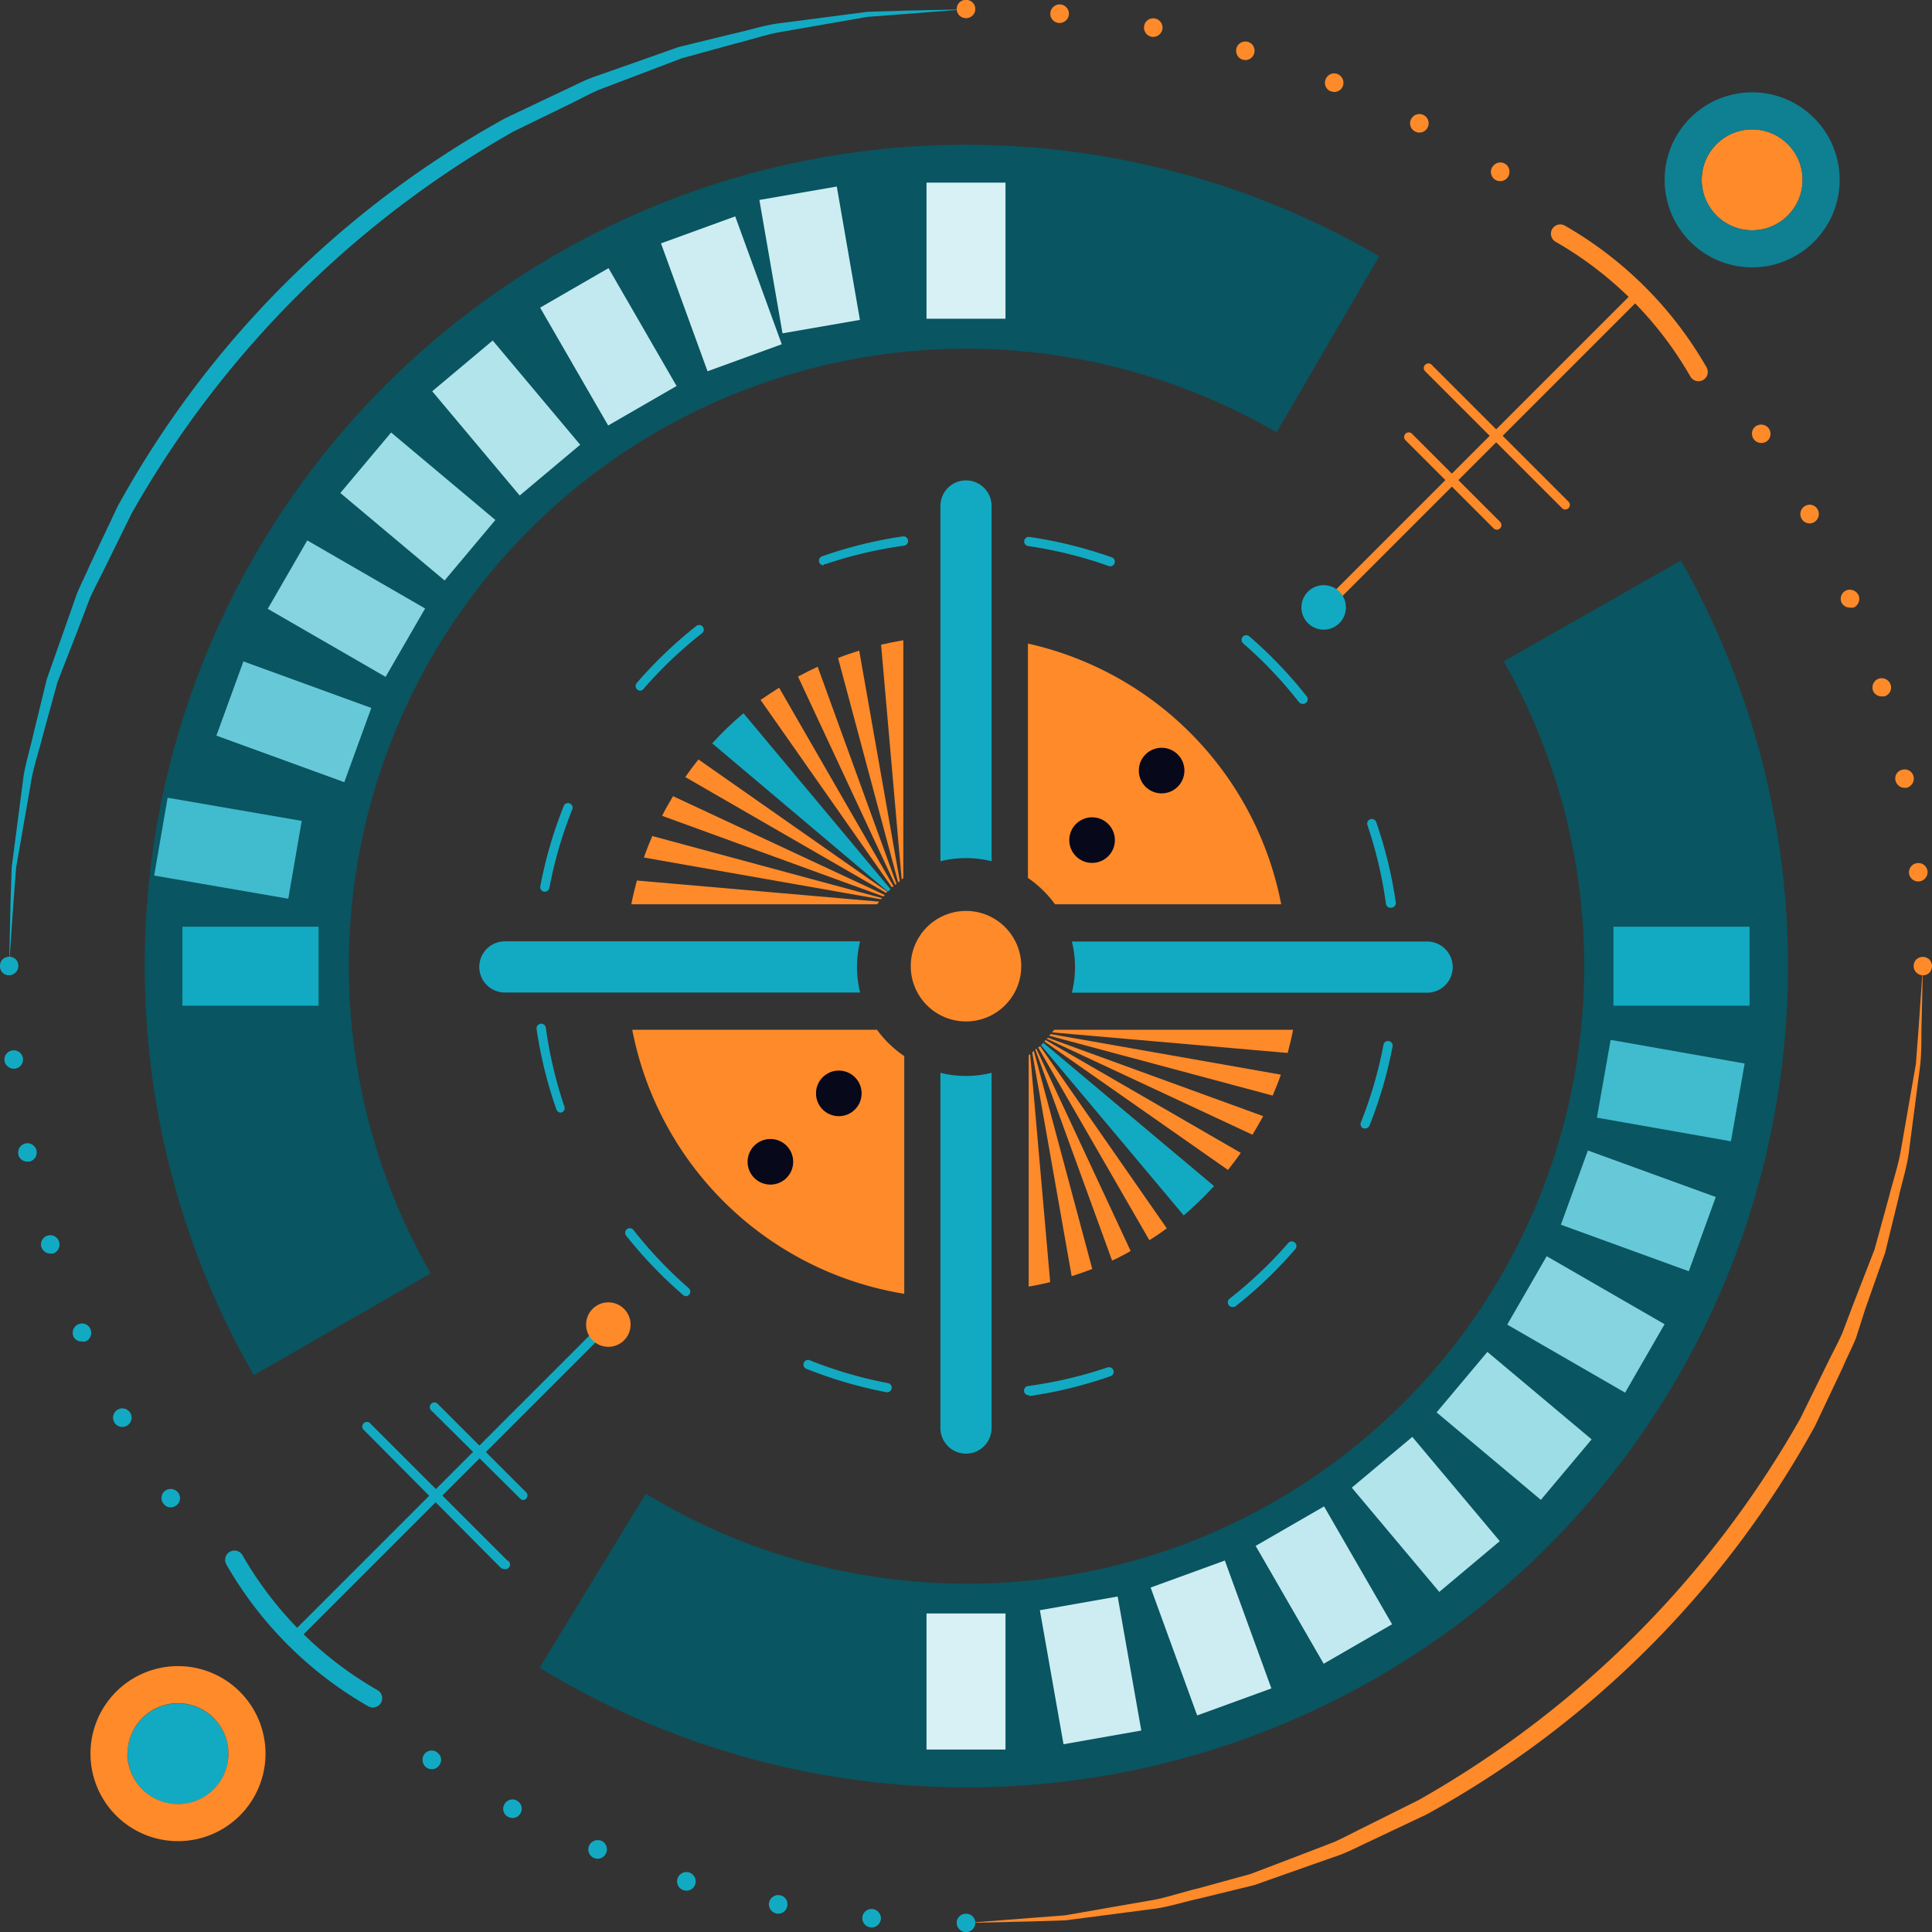 <svg preserveAspectRatio="none" id="Layer_1" data-name="Layer 1" xmlns="http://www.w3.org/2000/svg" viewBox="0 0 104.2 104.21"><rect x="0" y="0" width="104.2" height="104.21" fill="#333333" stroke="none"/><defs><style>.cls-1{fill:#095561}.cls-2{fill:#ff8a29}.cls-3{fill:#12aac2}.cls-4{fill:#07081a}.cls-5{fill:#d7f1f5}.cls-6{fill:#cdedf2}.cls-7{fill:#c1e9ef}.cls-8{fill:#b1e4eb}.cls-9{fill:#9ddde6}.cls-10{fill:#85d4e0}.cls-11{fill:#67c9d8}.cls-12{fill:#41bbce}</style></defs><path class="cls-1" d="M225 269.31a44.21 44.21 0 01-23-6.45l5.73-9.39A33.3 33.3 0 00254 208.58l9.56-5.44A44.3 44.3 0 01225 269.31zM186.59 247.08a44.3 44.3 0 0160.7-60.35l-5.54 9.5a33.3 33.3 0 00-45.62 45.36z" transform="translate(-172.9 -172.91)"/><path class="cls-2" d="M229.8 221.68H242a17.88 17.88 0 00-13.66-14.06v12.64a5.91 5.91 0 011.46 1.42zM220.2 228.45H207a17.87 17.87 0 0014.67 14.24v-12.82a5.91 5.91 0 01-1.47-1.42z" transform="translate(-172.9 -172.91)"/><path class="cls-3" d="M226.38 219.36V200.2a1.38 1.38 0 00-1.38-1.38 1.38 1.38 0 00-1.38 1.38v19.16a5.7 5.7 0 012.76 0zM219.29 223.68h-19.16a1.38 1.38 0 00-1.38 1.38 1.38 1.38 0 001.38 1.38h19.16a5.7 5.7 0 010-2.76zM223.62 230.77v19.16a1.38 1.38 0 001.38 1.38 1.38 1.38 0 001.38-1.38v-19.16a5.67 5.67 0 01-2.76 0zM230.71 226.45h19.16a1.38 1.38 0 001.38-1.38 1.38 1.38 0 00-1.38-1.38h-19.16a5.7 5.7 0 010 2.76zM232.81 203.45h-.08a22.84 22.84 0 00-4.38-1.09.25.25 0 01-.21-.28.25.25 0 01.28-.21 23.33 23.33 0 014.47 1.11.25.25 0 01-.08.47zM217.33 203.4a.25.25 0 01-.08-.49 23.39 23.39 0 014.34-1.07.25.25 0 01.07.5 22.85 22.85 0 00-4.25 1h-.08zM207.43 210.16a.25.25 0 01-.19-.41 23.36 23.36 0 013.23-3.09.25.25 0 01.31.39 22.93 22.93 0 00-3.16 3 .25.25 0 01-.19.11zM202.24 221a.25.25 0 01-.2-.29 23.39 23.39 0 011.25-4.29.25.25 0 11.46.18 22.89 22.89 0 00-1.22 4.2.25.25 0 01-.29.2zM203.15 232.92a.25.25 0 01-.24-.17 23.44 23.44 0 01-1.07-4.34.25.25 0 01.5-.07 22.88 22.88 0 001 4.25.25.25 0 01-.15.32h-.08zM209.91 242.82a.25.25 0 01-.16-.06 23.47 23.47 0 01-3.09-3.22.25.25 0 01.39-.31 23 23 0 003 3.16.25.25 0 01-.14.43zM220.72 248a23.5 23.5 0 01-4.29-1.25.25.25 0 11.18-.46 22.86 22.86 0 004.2 1.22.25.25 0 01-.09.49zM228.38 248.16a.25.25 0 010-.5 22.87 22.87 0 004.25-1 .26.26 0 01.32.15.25.25 0 01-.15.32 23.38 23.38 0 01-4.34 1.07zM239.38 243.4a.25.25 0 01-.16-.45 22.85 22.85 0 003.16-3 .25.25 0 11.38.33 23.39 23.39 0 01-3.23 3.09.25.25 0 01-.15.03zM246.53 233.77h-.09a.25.25 0 01-.14-.33 22.77 22.77 0 001.22-4.2.25.25 0 01.49.09 23.39 23.39 0 01-1.25 4.29.25.25 0 01-.23.15zM247.9 221.87a.25.25 0 01-.25-.21 22.81 22.81 0 00-1-4.25.25.25 0 01.47-.17 23.31 23.31 0 011.06 4.34.25.25 0 01-.21.28zM243.15 210.87a.25.25 0 01-.2-.1 22.84 22.84 0 00-3-3.16.25.25 0 11.33-.38 23.4 23.4 0 013.09 3.23.25.25 0 01-.22.41z" transform="translate(-172.9 -172.91)"/><circle class="cls-2" cx="52.1" cy="52.11" r="2.98"/><circle class="cls-4" cx="41.55" cy="62.66" r="1.23"/><circle class="cls-4" cx="45.24" cy="58.97" r="1.23"/><circle class="cls-4" cx="62.65" cy="41.56" r="1.23"/><circle class="cls-4" cx="58.9" cy="45.31" r="1.23"/><path class="cls-2" d="M220.62 221.18l-11.42-5.33c-.21.35-.41.7-.59 1.06l11.94 4.35zM220.75 221l-10.18-7.13q-.37.46-.71.95l10.83 6.25zM207.25 220.4c-.11.42-.22.85-.3 1.28h13.25l.12-.14zM221.62 220.27v-12.83c-.4.07-.8.15-1.2.24l1.11 12.66zM220.48 221.35l-12.4-3.35c-.16.38-.32.77-.45 1.16l12.77 2.25zM221.25 220.58L217 208.87q-.54.25-1.06.53l5.24 11.23zM221.43 220.43L219.24 208c-.39.12-.77.25-1.14.4l3.24 12.1z" transform="translate(-172.9 -172.91)"/><path class="cls-3" d="M213 211.38c-.3.25-.59.51-.87.78s-.55.55-.82.84l9.48 8 .07-.07.07-.06z" transform="translate(-172.9 -172.91)"/><path class="cls-2" d="M221.09 220.71L214.92 210c-.33.21-.66.43-1 .66l7.08 10.1zM229.35 228.93l11.1 5.18q.3-.5.58-1l-11.61-4.23zM229.23 229.08l9.9 6.93c.24-.3.47-.61.69-.92L229.29 229zM242.35 229.7c.11-.41.21-.83.29-1.25h-12.88l-.12.14zM228.38 229.83v12.47c.39-.06.78-.15 1.16-.24l-1.08-12.3zM229.49 228.77l12.05 3.23c.16-.37.31-.75.44-1.13l-12.42-2.19zM228.74 229.52l4.14 11.38q.52-.24 1-.52l-5.09-10.92zM228.57 229.67l2.13 12.07c.38-.12.75-.25 1.11-.39l-3.15-11.76z" transform="translate(-172.9 -172.91)"/><path class="cls-3" d="M236.74 238.46c.29-.24.57-.5.84-.76s.54-.54.8-.82l-9.21-7.73-.06.07-.07.06z" transform="translate(-172.9 -172.91)"/><path class="cls-2" d="M228.89 229.4l6 10.4c.32-.2.64-.42.94-.64l-6.83-9.82z" transform="translate(-172.9 -172.91)"/><path class="cls-5" d="M49.97 9.85h4.26v7.34h-4.26z"/><path class="cls-6" transform="matrix(.98 -.17 .17 .98 -202.06 -132.15)" d="M216.17 183.35h4.26v7.34h-4.26z"/><path class="cls-6" transform="rotate(-20 -364.967 592.567)" d="M209.67 185.09h4.26v7.34h-4.26z"/><path class="cls-7" transform="rotate(-30 -203.366 427.788)" d="M203.58 187.93h4.26v7.34h-4.26z"/><path class="cls-8" transform="rotate(-40 -123.79 346.52)" d="M198.07 191.79h4.26v7.34h-4.26z"/><path class="cls-9" transform="rotate(-50 -76.397 299.16)" d="M193.31 196.54h4.26v7.34h-4.26z"/><path class="cls-10" transform="rotate(-59.99 -44.623 269.044)" d="M189.46 202.05h4.26v7.34h-4.26z"/><path class="cls-11" transform="rotate(-70 -21.163 248.832)" d="M186.61 208.15h4.26v7.34h-4.26z"/><path class="cls-12" transform="rotate(-80.2 -2.815 235.764)" d="M184.87 214.64h4.26v7.34h-4.26z"/><path class="cls-3" transform="rotate(-90 13.515 225.015)" d="M184.29 221.34h4.26v7.34h-4.26z"/><path class="cls-5" transform="rotate(180 138.55 177.145)" d="M222.87 259.93h4.26v7.34h-4.26z"/><path class="cls-6" transform="rotate(170 152.824 168.987)" d="M229.57 259.34h4.26v7.34h-4.26z"/><path class="cls-6" transform="rotate(160 166.998 159.565)" d="M236.06 257.6h4.26v7.34h-4.26z"/><path class="cls-7" transform="rotate(150.01 181.007 148.805)" d="M242.16 254.76h4.26v7.34h-4.26z"/><path class="cls-8" transform="rotate(140 194.813 136.658)" d="M247.67 250.9h4.26v7.34h-4.26z"/><path class="cls-9" transform="rotate(130 208.42 123.047)" d="M252.42 246.14h4.26v7.34h-4.26z"/><path class="cls-10" transform="rotate(119.99 221.885 107.95)" d="M256.28 240.63h4.26v7.34h-4.26z"/><path class="cls-11" transform="rotate(109.99 235.351 91.218)" d="M259.12 234.54h4.26v7.34h-4.26z"/><path class="cls-12" transform="rotate(100 249.092 72.729)" d="M260.87 228.04h4.26v7.34h-4.26z"/><path class="cls-3" transform="rotate(90 263.585 52.115)" d="M261.45 221.34h4.26v7.34h-4.26z"/><path class="cls-3" d="M173.39 225l.08-3.48.06-1.83.28-2.15.32-2.45c.09-.87.39-1.74.59-2.67l.71-2.9 1.06-3 .55-1.57c.21-.52.47-1 .7-1.55l1.51-3.19a53.08 53.08 0 0120.93-20.94l3.19-1.51c.52-.24 1-.5 1.55-.7l1.57-.55 3-1.06 2.9-.71c.93-.2 1.81-.5 2.67-.59l2.45-.32 2.15-.28 1.84-.06 3.48-.08-3.47.27-1.83.14-2.12.37-2.41.42c-.85.13-1.71.44-2.63.66l-2.84.78-2.94 1.12-1.53.58c-.51.22-1 .49-1.51.74l-3.1 1.51a54.46 54.46 0 00-20.6 20.6l-1.53 3.11c-.25.51-.52 1-.74 1.51l-.58 1.53-1.15 2.95-.78 2.84c-.23.92-.53 1.78-.66 2.63l-.42 2.41-.37 2.12-.14 1.83z" transform="translate(-172.9 -172.91)"/><path class="cls-2" d="M276.61 225l-.08 3.48c0 .55 0 1.17-.06 1.83l-.28 2.15-.32 2.45c-.09.87-.39 1.74-.59 2.67l-.71 2.9-1.06 3-.51 1.6c-.21.52-.47 1-.7 1.55l-1.51 3.19a53.08 53.08 0 01-20.93 20.94l-3.19 1.51c-.52.24-1 .5-1.55.7l-1.57.55-3 1.06-2.9.71c-.93.2-1.81.5-2.67.59l-2.45.32-2.15.28-1.84.06-3.48.08 3.47-.27 1.82-.14 2.12-.37 2.41-.42c.85-.13 1.71-.44 2.63-.66l2.84-.78 2.94-1.12 1.53-.59c.51-.22 1-.49 1.51-.74l3.07-1.53a54.45 54.45 0 0020.6-20.59l1.53-3.11c.25-.51.52-1 .74-1.51l.58-1.53 1.15-2.96.78-2.84c.23-.91.53-1.78.66-2.63l.42-2.41.37-2.12.14-1.83zM225 173.89a.5.5 0 01-.35-.14.48.48 0 01-.15-.36.47.47 0 01.15-.35.51.51 0 01.7 0 .47.47 0 01.15.35.48.48 0 01-.15.36.5.5 0 01-.35.14zM249.22 180a.49.49 0 01-.21-.67.5.5 0 01.68-.21.5.5 0 01.2.68.49.49 0 01-.44.26.47.47 0 01-.23-.06zm-4.56-2.17a.49.49 0 01-.26-.65.49.49 0 01.65-.27.51.51 0 01.27.66.5.5 0 01-.46.3.48.48 0 01-.2-.05zm-4.74-1.7a.51.51 0 01-.33-.63.5.5 0 01.62-.33.49.49 0 01.33.62.49.49 0 01-.47.36zm-4.92-1.24a.5.5 0 01-.39-.59.49.49 0 01.59-.39.5.5 0 01.39.59.51.51 0 01-.49.4h-.1zm-5-.74a.5.5 0 01-.45-.55.51.51 0 01.55-.45.51.51 0 01.45.55.51.51 0 01-.5.45zM253.81 182.68a.52.52 0 01-.35-.14.51.51 0 01-.15-.36.47.47 0 01.15-.35.49.49 0 01.85.35.5.5 0 01-.14.35.51.51 0 01-.36.15zM267.89 196.8a.5.5 0 01-.35-.14.51.51 0 01-.15-.36.5.5 0 01.14-.35.52.52 0 01.71 0 .51.51 0 01.15.36.5.5 0 01-.14.35.51.51 0 01-.36.14zM275.86 220a.5.5 0 01.45-.54.5.5 0 01.55.44.51.51 0 01-.45.55h-.05a.5.5 0 01-.5-.45zm-.73-5a.48.48 0 01.39-.58.49.49 0 01.59.39.51.51 0 01-.39.59h-.1a.51.51 0 01-.49-.4zm-1.22-4.87a.5.5 0 01.33-.62.51.51 0 01.63.33.5.5 0 01-.34.63h-.14a.5.5 0 01-.48-.33zm-1.69-4.72a.5.5 0 01.26-.66.52.52 0 01.66.27.51.51 0 01-.27.66.65.65 0 01-.19 0 .5.5 0 01-.46-.27zm-2.16-4.54a.5.5 0 01.21-.68.49.49 0 01.67.21.51.51 0 01-.21.68.5.5 0 01-.24.06.5.5 0 01-.43-.26z" transform="translate(-172.9 -172.91)"/><path class="cls-2" d="M276.61 225.51a.51.51 0 01-.36-.15.51.51 0 010-.7.52.52 0 01.71 0 .54.54 0 01.14.36.5.5 0 01-.14.35.47.47 0 01-.35.14zM244.35 205.92a.25.25 0 01-.18-.43l16.76-16.76a.25.25 0 01.35.35l-16.76 16.76a.25.25 0 01-.17.08z" transform="translate(-172.9 -172.91)"/><path class="cls-2" d="M253.64 201.48a.25.25 0 01-.18-.07l-4.78-4.78a.25.25 0 01.35-.35l4.78 4.78a.25.25 0 01-.17.42zM257.33 200.39a.25.25 0 01-.18-.07l-7.41-7.41a.25.25 0 01.35-.35l7.41 7.41a.25.25 0 01-.17.42zM264.5 193.47a.5.5 0 01-.43-.25 19.64 19.64 0 00-7.27-7.27.5.5 0 01.5-.87 20.63 20.63 0 017.64 7.64.5.5 0 01-.44.75z" transform="translate(-172.9 -172.91)"/><circle class="cls-3" cx="71.39" cy="32.76" r="1.2"/><path class="cls-3" d="M225 277.12a.51.51 0 01-.35-.15.47.47 0 01-.15-.35.48.48 0 01.15-.36.52.52 0 01.7 0 .48.48 0 01.15.36.47.47 0 01-.15.35.51.51 0 01-.35.15zM219.86 276.86a.5.5 0 01-.45-.54.5.5 0 01.55-.45.51.51 0 01.45.55.52.52 0 01-.5.45zm-5.08-.75a.5.5 0 01-.4-.59.5.5 0 01.59-.39.49.49 0 01.39.59.49.49 0 01-.49.4h-.09zm-5-1.25a.5.5 0 01-.34-.63.51.51 0 01.63-.33.51.51 0 01.33.63.5.5 0 01-.48.35zm-4.84-1.74a.5.5 0 01-.27-.66.52.52 0 01.66-.27.5.5 0 01.26.66.5.5 0 01-.46.31.66.66 0 01-.18-.04zm-4.64-2.22a.49.49 0 01-.2-.67.49.49 0 01.67-.21.5.5 0 01.21.68.5.5 0 01-.45.26.46.46 0 01-.22-.06zM196.19 268.33a.5.5 0 01-.35-.14.51.51 0 01-.15-.36.49.49 0 01.85-.35.47.47 0 01.15.35.51.51 0 01-.15.35.47.47 0 01-.35.15zM182.11 254.21a.47.47 0 01-.35-.15.49.49 0 01-.15-.35.5.5 0 01.14-.35.51.51 0 01.71 0 .49.49 0 01.15.36.51.51 0 01-.5.49zM179.06 249.61a.5.5 0 01.2-.68.5.5 0 01.68.21.49.49 0 01-.21.67.47.47 0 01-.23.06.49.49 0 01-.44-.26zm-2.2-4.63a.5.5 0 01.27-.65.49.49 0 01.65.27.5.5 0 01-.27.66.57.57 0 01-.19 0 .49.49 0 01-.46-.26zm-1.73-4.81a.5.5 0 01.34-.62.5.5 0 01.62.34.51.51 0 01-.33.63h-.15a.51.51 0 01-.48-.36zm-1.24-5a.5.5 0 01.39-.59.5.5 0 01.59.39.5.5 0 01-.39.59h-.1a.5.5 0 01-.49-.36zm-.75-5.07a.5.5 0 01.45-.54.5.5 0 01.55.45.5.5 0 01-.45.54h-.05a.52.52 0 01-.5-.43zM173.39 225.51a.48.48 0 01-.49-.5.51.51 0 01.14-.36.52.52 0 01.71 0 .51.51 0 010 .7.51.51 0 01-.36.16zM188.89 261.35a.25.25 0 01-.18-.43l16.76-16.76a.25.25 0 11.35.35l-16.76 16.76a.25.25 0 01-.17.08z" transform="translate(-172.9 -172.91)"/><path class="cls-3" d="M201.14 253.81a.25.25 0 01-.18-.07l-4.78-4.74a.25.25 0 11.35-.35l4.78 4.78a.25.25 0 01-.17.38zM200.08 257.53a.25.25 0 01-.18-.07l-7.41-7.46a.25.25 0 01.35-.35l7.41 7.41a.25.25 0 01-.17.47zM193 265a.5.5 0 01-.25-.07 20.63 20.63 0 01-7.64-7.64.5.5 0 01.87-.5 19.64 19.64 0 007.27 7.27.5.5 0 01-.25.94z" transform="translate(-172.9 -172.91)"/><circle class="cls-2" cx="32.81" cy="71.44" r="1.2"/><circle class="cls-2" cx="94.5" cy="9.7" r="2.72"/><path d="M267.4 177.89a4.72 4.72 0 104.72 4.72 4.72 4.72 0 00-4.72-4.72zm-2.72 4.72a2.72 2.72 0 112.72 2.72 2.73 2.73 0 01-2.72-2.72z" transform="translate(-172.9 -172.91)" fill="#0e8092"/><circle class="cls-3" cx="9.6" cy="94.59" r="2.72"/><path class="cls-2" d="M182.5 262.77a4.72 4.72 0 104.72 4.72 4.72 4.72 0 00-4.72-4.72zm-2.72 4.72a2.72 2.72 0 112.72 2.72 2.73 2.73 0 01-2.73-2.71z" transform="translate(-172.9 -172.91)"/></svg>